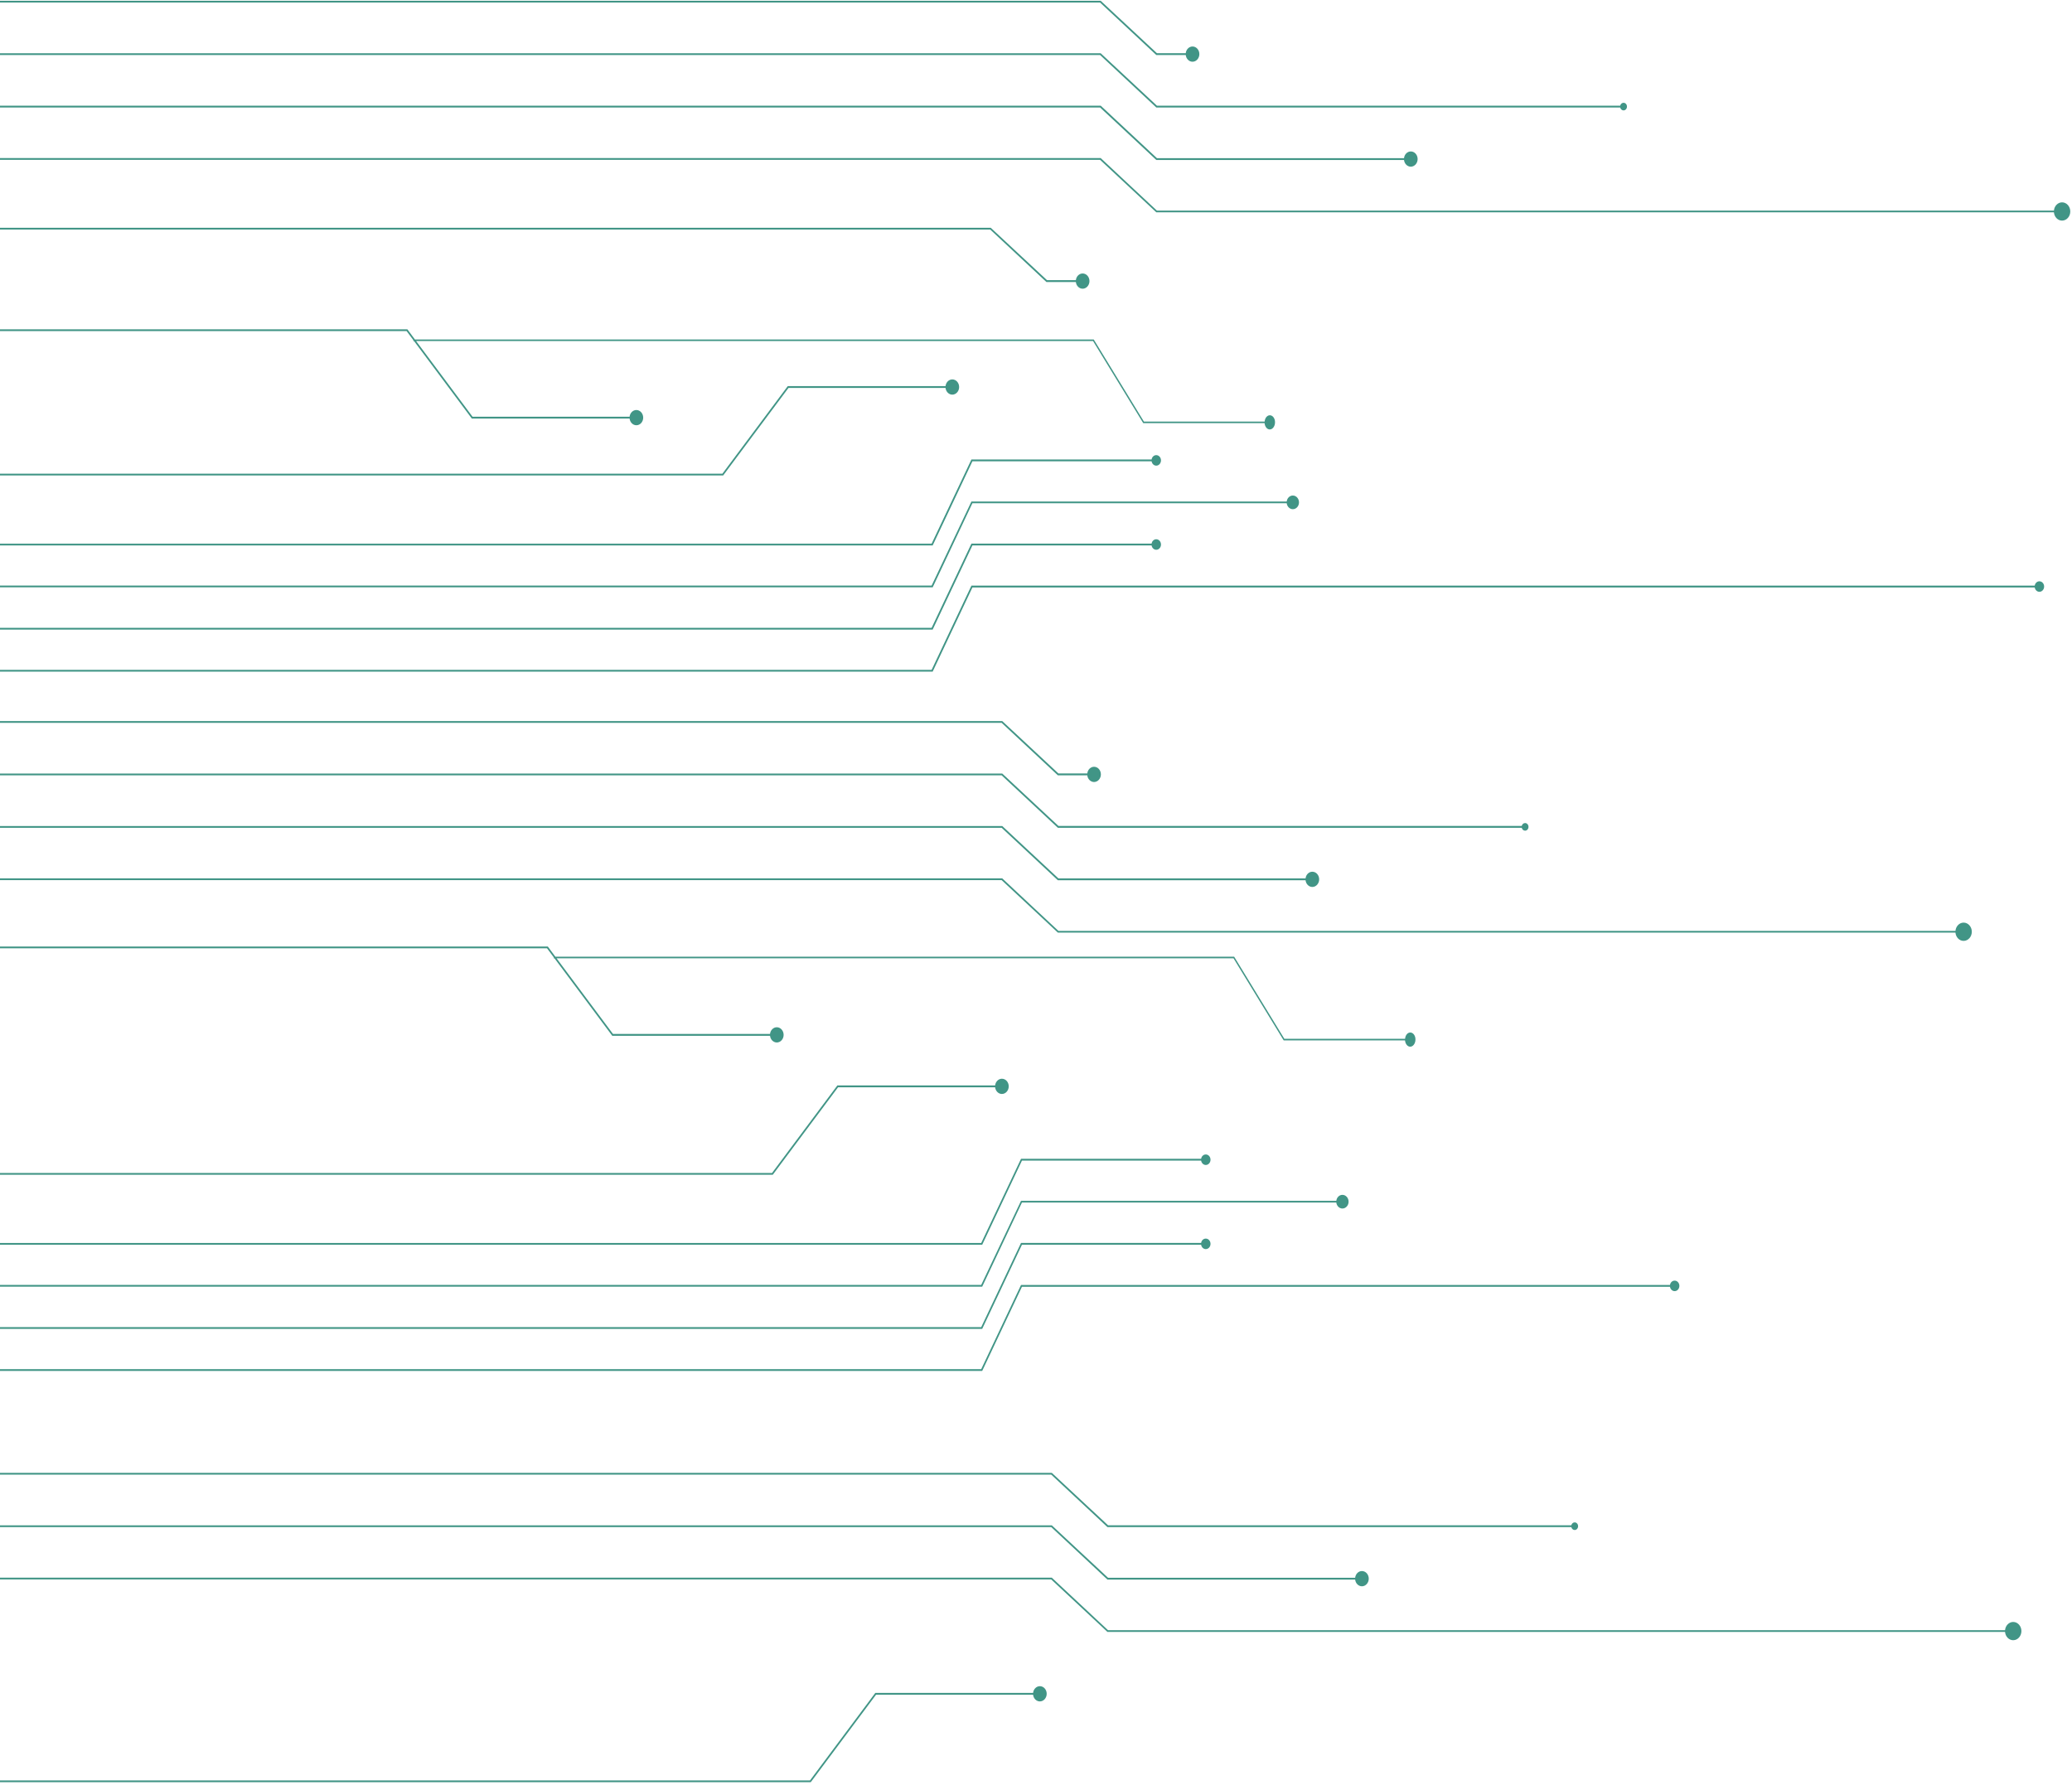 <svg width="615" height="530" viewBox="0 0 615 530" fill="none" xmlns="http://www.w3.org/2000/svg">
<path d="M303.052 343.993H356.511C356.628 343.252 357.194 342.706 357.896 342.706C358.675 342.706 359.299 343.408 359.299 344.266C359.299 345.124 358.675 345.826 357.896 345.826C357.194 345.826 356.628 345.26 356.511 344.539H303.325L291.53 369.514H-33.241V368.987H291.237L303.052 343.993Z" fill="#419586"/>
<path d="M303.052 356.47H396.635C396.752 355.476 397.512 354.696 398.448 354.696C399.462 354.696 400.281 355.613 400.281 356.724C400.281 357.835 399.462 358.752 398.448 358.752C397.512 358.752 396.752 357.972 396.635 356.977H303.325L291.53 381.952H-33.241V381.426H291.237L303.052 356.47Z" fill="#419586"/>
<path d="M303.052 368.968H356.511C356.628 368.227 357.194 367.681 357.896 367.681C358.675 367.681 359.299 368.383 359.299 369.241C359.299 370.099 358.675 370.8 357.896 370.8C357.194 370.8 356.628 370.235 356.511 369.514H303.325L291.53 394.489H-33.241V393.962H291.237L303.052 368.968Z" fill="#419586"/>
<path d="M303.052 381.446H495.677C495.794 380.705 496.359 380.159 497.061 380.159C497.841 380.159 498.465 380.861 498.465 381.718C498.465 382.576 497.841 383.278 497.061 383.278C496.359 383.278 495.794 382.713 495.677 381.991H303.325L291.53 406.966H-33.241V406.44H291.237L303.052 381.446Z" fill="#419586"/>
<path d="M229.161 348.185L248.54 322.215H295.371C295.488 321.104 296.345 320.227 297.379 320.227C298.51 320.227 299.406 321.241 299.406 322.488C299.406 323.736 298.49 324.75 297.379 324.75C296.345 324.75 295.488 323.873 295.371 322.761H248.755L229.375 348.731H-33.241V348.204H229.161V348.185Z" fill="#419586"/>
<path d="M240.429 528.507L259.809 502.538H306.639C306.756 501.426 307.614 500.549 308.647 500.549C309.778 500.549 310.675 501.563 310.675 502.81C310.675 504.058 309.759 505.072 308.647 505.072C307.614 505.072 306.756 504.195 306.639 503.083H260.023L240.644 529.053H-21.973V528.526H240.429V528.507Z" fill="#419586"/>
<path d="M328.885 452.783H466.393C466.51 452.295 466.9 451.925 467.387 451.925C467.952 451.925 468.401 452.432 468.401 453.056C468.401 453.68 467.952 454.187 467.387 454.187C466.9 454.187 466.51 453.816 466.393 453.329H328.709L312.02 437.751H-16.533V437.225H312.196L328.885 452.783Z" fill="#419586"/>
<path d="M328.885 468.361H402.23C402.347 467.249 403.205 466.372 404.238 466.372C405.369 466.372 406.266 467.386 406.266 468.633C406.266 469.881 405.349 470.895 404.238 470.895C403.205 470.895 402.347 470.018 402.23 468.906H328.709L312.02 453.329H-16.533V452.802H312.196L328.885 468.361Z" fill="#419586"/>
<path d="M328.885 483.938H595.127C595.244 482.573 596.278 481.482 597.545 481.482C598.89 481.482 599.982 482.69 599.982 484.192C599.982 485.693 598.89 486.902 597.545 486.902C596.278 486.902 595.244 485.829 595.127 484.445H328.709L312.02 468.867H-16.533V468.341H312.196L328.885 483.938Z" fill="#419586"/>
<path d="M288.332 136.395H341.811C341.928 135.654 342.493 135.108 343.195 135.108C343.975 135.108 344.599 135.81 344.599 136.668C344.599 137.526 343.975 138.228 343.195 138.228C342.493 138.228 341.928 137.662 341.811 136.941H288.625L276.83 161.916H-47.961V161.39H276.518L288.332 136.395Z" fill="#419586"/>
<path d="M288.332 148.873H381.915C382.032 147.879 382.793 147.099 383.728 147.099C384.742 147.099 385.561 148.015 385.561 149.126C385.561 150.257 384.742 151.154 383.728 151.154C382.793 151.154 382.032 150.374 381.915 149.38H288.625L276.83 174.355H-47.961V173.828H276.518L288.332 148.873Z" fill="#419586"/>
<path d="M288.332 161.37H341.811C341.928 160.629 342.493 160.083 343.195 160.083C343.975 160.083 344.599 160.785 344.599 161.643C344.599 162.501 343.975 163.203 343.195 163.203C342.493 163.203 341.928 162.637 341.811 161.916H288.625L276.83 186.891H-47.961V186.364H276.518L288.332 161.37Z" fill="#419586"/>
<path d="M288.332 173.848H603.94C604.057 173.107 604.623 172.561 605.324 172.561C606.104 172.561 606.728 173.263 606.728 174.121C606.728 174.979 606.104 175.68 605.324 175.68C604.623 175.68 604.057 175.115 603.94 174.394H288.625L276.83 199.369H-47.961V198.842H276.518L288.332 173.848Z" fill="#419586"/>
<path d="M214.441 140.587L233.821 114.618H280.651C280.768 113.506 281.626 112.629 282.659 112.629C283.79 112.629 284.687 113.643 284.687 114.891C284.687 116.138 283.77 117.152 282.659 117.152C281.626 117.152 280.768 116.275 280.651 115.164H234.035L214.656 141.133H-47.961V140.606H214.441V140.587Z" fill="#419586"/>
<path d="M314.165 229.607H322.724C322.841 228.496 323.699 227.619 324.732 227.619C325.863 227.619 326.759 228.633 326.759 229.88C326.759 231.128 325.843 232.142 324.732 232.142C323.699 232.142 322.841 231.265 322.724 230.153H313.989L297.3 214.576H-31.253V214.049H297.476L314.165 229.607Z" fill="#419586"/>
<path d="M314.165 245.185H451.673C451.79 244.698 452.18 244.327 452.667 244.327C453.233 244.327 453.681 244.834 453.681 245.458C453.681 246.082 453.233 246.589 452.667 246.589C452.18 246.589 451.79 246.218 451.673 245.731H313.989L297.3 230.153H-31.253V229.627H297.476L314.165 245.185Z" fill="#419586"/>
<path d="M314.165 260.763H387.51C387.627 259.651 388.485 258.774 389.518 258.774C390.649 258.774 391.546 259.788 391.546 261.036C391.546 262.283 390.63 263.297 389.518 263.297C388.485 263.297 387.627 262.42 387.51 261.309H313.989L297.3 245.731H-31.253V245.205H297.476L314.165 260.763Z" fill="#419586"/>
<path d="M314.165 276.34H580.408C580.525 274.976 581.558 273.884 582.825 273.884C584.17 273.884 585.262 275.093 585.262 276.594C585.262 278.095 584.17 279.304 582.825 279.304C581.558 279.304 580.525 278.231 580.408 276.847H313.989L297.3 261.27H-31.253V260.743H297.476L314.165 276.34Z" fill="#419586"/>
<path d="M418.588 306.501C417.788 306.501 417.125 307.32 417.047 308.373H381.213L366.318 284.002H164.842L162.6 280.981H-100.036V281.507H162.366L164.374 284.197V284.49H164.589L181.726 307.476H228.556C228.673 308.587 229.531 309.465 230.564 309.465C231.695 309.465 232.592 308.451 232.592 307.203C232.592 305.955 231.676 304.942 230.564 304.942C229.531 304.942 228.673 305.819 228.556 306.93H181.94L165.193 284.47H366.123L381.018 308.841H417.028C417.125 309.894 417.769 310.713 418.568 310.713C419.426 310.713 420.128 309.757 420.128 308.587C420.147 307.437 419.445 306.501 418.588 306.501Z" fill="#419586"/>
<path d="M343.39 15.79H351.949C352.066 14.679 352.924 13.802 353.957 13.802C355.088 13.802 355.985 14.816 355.985 16.063C355.985 17.311 355.069 18.325 353.957 18.325C352.924 18.325 352.066 17.448 351.949 16.336H343.215L326.526 0.759H-2.027V0.232H326.701L343.39 15.79Z" fill="#419586"/>
<path d="M310.773 83.17H319.332C319.449 82.059 320.307 81.181 321.34 81.181C322.471 81.181 323.368 82.195 323.368 83.443C323.368 84.691 322.452 85.705 321.34 85.705C320.307 85.705 319.449 84.827 319.332 83.716H310.598L293.909 68.138H-34.664V67.612H294.065L310.773 83.17Z" fill="#419586"/>
<path d="M343.39 31.368H480.899C481.016 30.881 481.405 30.51 481.893 30.51C482.458 30.51 482.907 31.017 482.907 31.641C482.907 32.265 482.458 32.772 481.893 32.772C481.405 32.772 481.016 32.401 480.899 31.914H343.215L326.526 16.336H-2.027V15.81H326.702L343.39 31.368Z" fill="#419586"/>
<path d="M343.39 46.946H416.736C416.853 45.834 417.711 44.957 418.744 44.957C419.875 44.957 420.772 45.971 420.772 47.219C420.772 48.467 419.855 49.48 418.744 49.48C417.711 49.48 416.853 48.603 416.736 47.492H343.215L326.526 31.914H-2.027V31.368H326.702L343.39 46.946Z" fill="#419586"/>
<path d="M343.39 62.523H609.633C609.75 61.159 610.784 60.067 612.051 60.067C613.396 60.067 614.488 61.276 614.488 62.777C614.488 64.278 613.396 65.487 612.051 65.487C610.784 65.487 609.75 64.415 609.633 63.03H343.215L326.526 47.453H-2.027V46.926H326.702L343.39 62.523Z" fill="#419586"/>
<path d="M376.905 123.274C376.106 123.274 375.443 124.093 375.365 125.146H339.53L324.635 100.775H123.159L120.917 97.753H-141.719V98.28H120.683L122.691 100.97V101.263H122.906L140.043 124.249H186.874C186.991 125.36 187.848 126.238 188.882 126.238C190.013 126.238 190.909 125.224 190.909 123.976C190.909 122.728 189.993 121.714 188.882 121.714C187.848 121.714 186.991 122.592 186.874 123.703H140.258L123.51 101.243H324.44L339.335 125.614H375.345C375.443 126.667 376.086 127.485 376.885 127.485C377.743 127.485 378.445 126.53 378.445 125.36C378.465 124.21 377.763 123.274 376.905 123.274Z" fill="#419586"/>
</svg>
